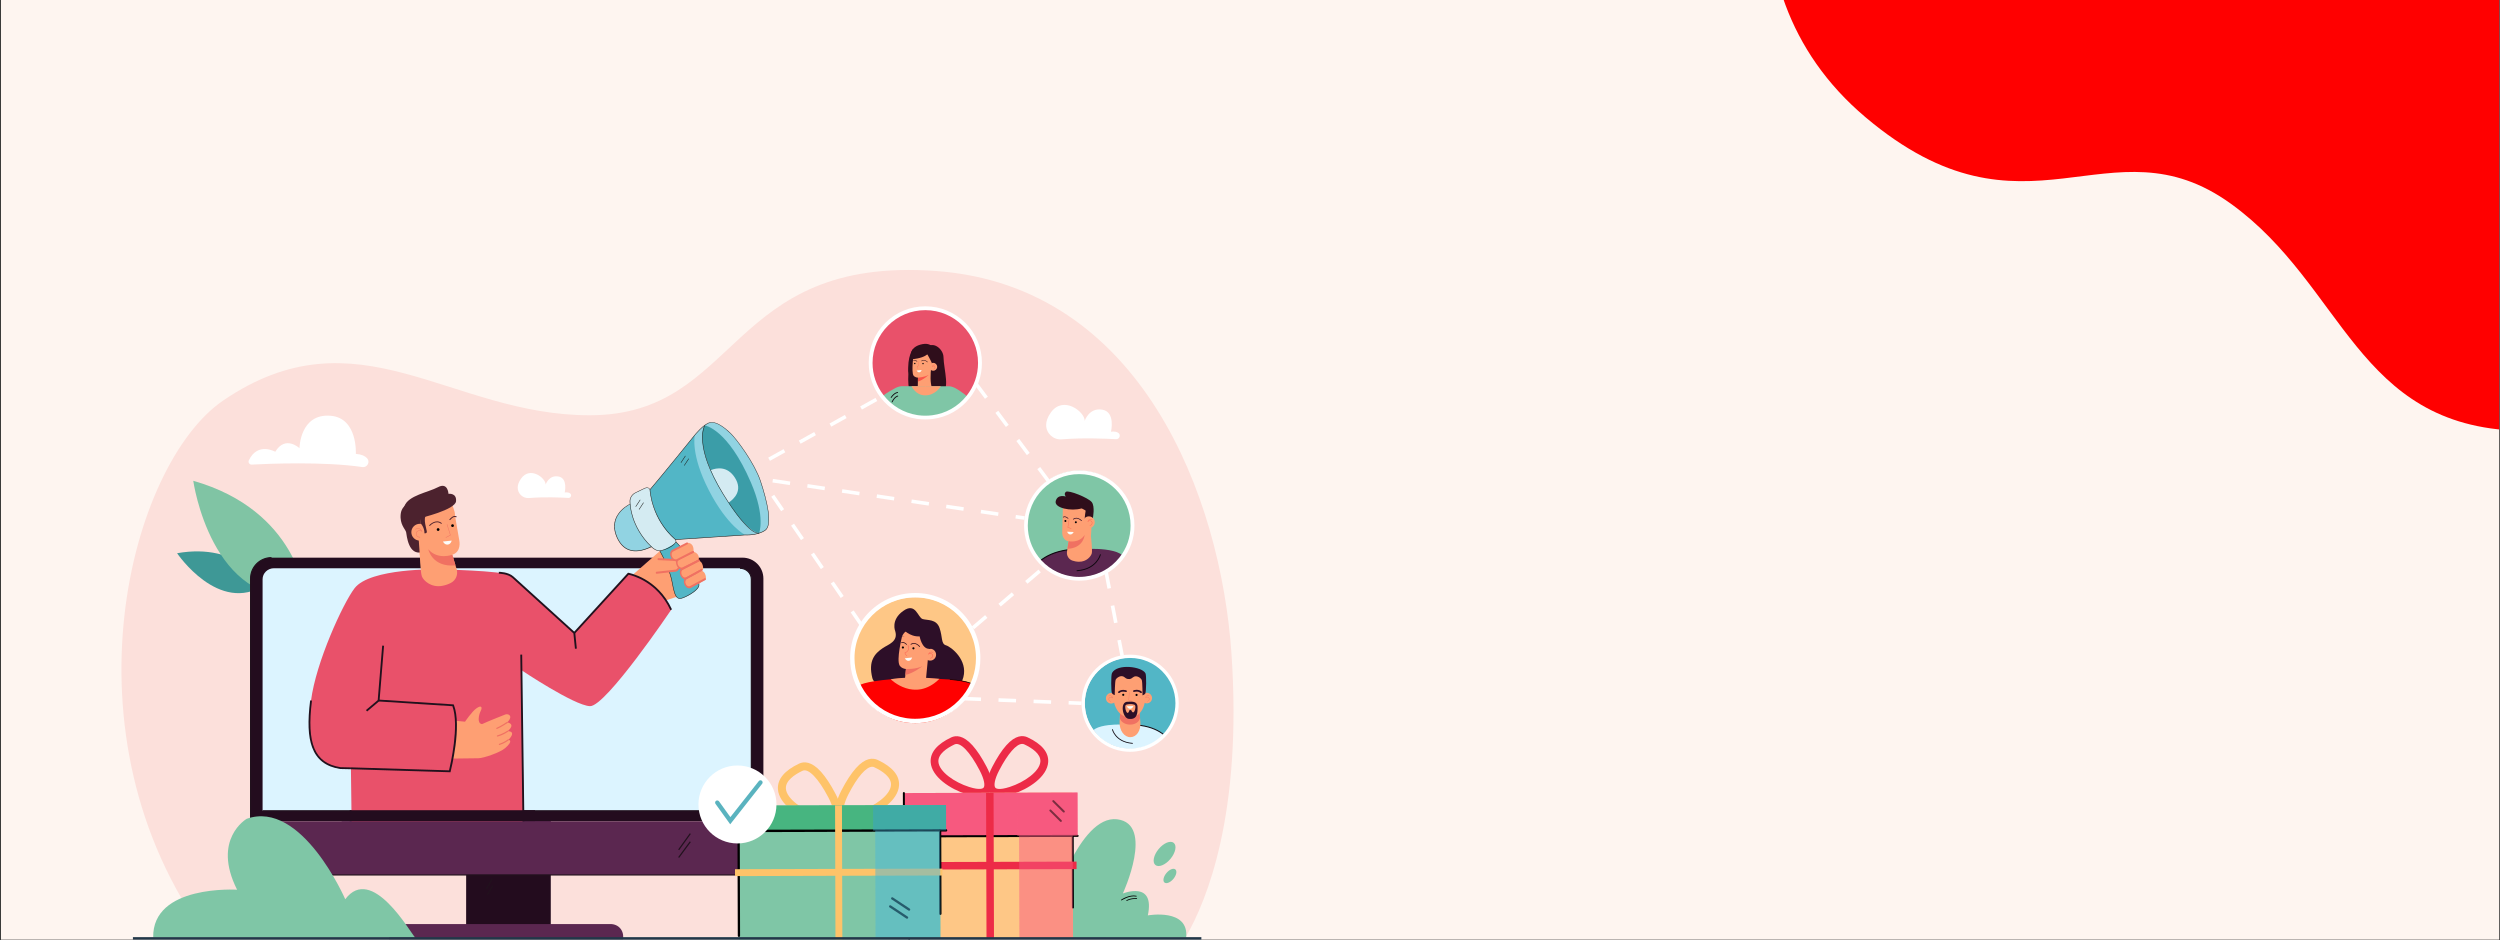 <svg width="1441" height="542" viewBox="0 0 1441 542" fill="none" xmlns="http://www.w3.org/2000/svg">
<rect x="0" y="0" width="1441" height="542" fill="#333333" stroke="none"/>
<g clip-path="url(#clip0_842_2580)">
<rect x="0.554" width="1440" height="541.613" fill="#FEF5F0"/>
<g clip-path="url(#clip1_842_2580)">
<path d="M119.139 540.029C33.535 422.914 75.005 267.449 128.6 230.889C206.397 177.806 259.371 239.45 339.97 239.358C426.631 239.266 418.732 147.213 539.882 156.232C657.887 165.022 703.651 286.406 709.828 376.83C716.12 468.975 695.706 518.961 683.513 540.029H119.139Z" fill="#FCE0DB"/>
<path d="M578.23 540.901C579.218 540.121 595.315 509.115 605.969 523.895C605.969 523.895 621.951 469.664 643.857 472.234C665.764 474.804 647.21 515.013 647.21 515.013C647.21 515.013 665.947 507.325 661.608 527.636C661.608 527.636 685.489 523.298 683.698 540.442L578.23 540.901Z" fill="#7FC6A6"/>
<path d="M676.548 485.834C674.664 484.272 670.767 485.863 667.846 489.385C664.924 492.908 664.083 497.03 665.967 498.591C667.852 500.152 671.748 498.562 674.67 495.039C677.592 491.516 678.433 487.395 676.548 485.834Z" fill="#7FC6A6"/>
<path d="M677.471 501.127C676.358 500.205 674.051 501.151 672.319 503.239C670.587 505.327 670.085 507.768 671.198 508.69C672.312 509.612 674.618 508.667 676.35 506.578C678.082 504.49 678.584 502.05 677.471 501.127Z" fill="#7FC6A6"/>
<path d="M646.338 518.984C646.292 518.961 646.223 518.938 646.2 518.892C646.131 518.777 646.154 518.639 646.269 518.571C646.452 518.433 650.999 515.449 654.995 516.321C655.109 516.344 655.201 516.459 655.178 516.597C655.155 516.712 655.04 516.803 654.903 516.78C651.114 515.954 646.567 518.938 646.544 518.961C646.452 518.984 646.407 518.984 646.338 518.984Z" fill="black"/>
<path d="M649.392 519.328C649.346 519.305 649.277 519.282 649.254 519.236C649.185 519.121 649.208 518.984 649.323 518.915C649.415 518.846 651.504 517.492 655.224 517.721C655.362 517.721 655.454 517.836 655.431 517.974C655.431 518.112 655.316 518.203 655.178 518.18C651.596 517.951 649.576 519.282 649.553 519.282C649.507 519.328 649.438 519.328 649.392 519.328Z" fill="black"/>
<path d="M592.49 528.164C592.444 528.164 592.376 528.141 592.33 528.095C592.238 528.003 592.238 527.865 592.33 527.774C592.49 527.613 596.302 523.711 600.367 523.711C600.504 523.711 600.596 523.803 600.596 523.941C600.596 524.079 600.504 524.17 600.367 524.17C596.486 524.17 592.697 528.049 592.651 528.095C592.628 528.141 592.559 528.164 592.49 528.164Z" fill="black"/>
<path d="M595.544 527.865C595.475 527.865 595.429 527.842 595.383 527.797C595.291 527.705 595.291 527.567 595.383 527.475C595.452 527.406 597.22 525.639 600.917 525.065C601.055 525.043 601.17 525.134 601.17 525.249C601.193 525.364 601.101 525.502 600.986 525.502C597.45 526.029 595.728 527.751 595.728 527.774C595.682 527.842 595.613 527.865 595.544 527.865Z" fill="black"/>
<path d="M496.047 361.338L490.329 353.008L492.029 351.837L497.746 360.168L496.047 361.338ZM484.589 344.677L478.871 336.346L480.57 335.175L486.288 343.506L484.589 344.677ZM473.153 328.015L467.436 319.684L469.135 318.513L474.853 326.844L473.153 328.015ZM461.695 311.33L455.977 302.999L457.677 301.828L463.394 310.159L461.695 311.33ZM450.26 294.668L444.542 286.337L446.241 285.167L451.959 293.498L450.26 294.668Z" fill="white"/>
<path d="M152.711 337.103C152.711 337.103 137.808 312.477 102.079 318.881C102.079 318.881 126.143 354.545 152.711 337.103Z" fill="#3E9896"/>
<path d="M175.972 343.598C175.972 343.598 171.54 294.255 111.401 277.134C111.401 277.157 121.666 350.506 175.972 343.598Z" fill="#80C4A4"/>
<path d="M145.087 267.793C154.502 267.288 186.787 265.934 208.854 269.216C211.725 269.629 213.539 266.21 211.564 264.098C210.416 262.859 208.418 261.849 205.111 261.62C205.111 261.62 206.26 241.033 190.691 239.656C172.849 238.096 172.619 258.338 172.619 258.338C172.619 258.338 164.514 250.65 158.658 260.403C158.658 260.403 148.555 254.551 143.434 265.361C142.883 266.508 143.778 267.862 145.087 267.793Z" fill="white"/>
<path d="M327.64 287.003C323.415 286.75 313.541 286.337 304.953 287.072C301.394 287.37 298.339 284.524 298.408 280.967C298.431 279.498 298.959 277.8 300.314 275.895C305.527 268.482 314.597 275.551 314.505 279.314C314.505 279.314 316.342 273.646 321.899 274.655C327.456 275.642 325.504 283.881 325.504 283.881C325.504 283.881 327.295 283.491 328.535 284.34C329.775 285.167 329.109 287.072 327.64 287.003Z" fill="white"/>
<path d="M643.283 253.151C637.474 252.83 623.857 252.233 612.031 253.243C607.14 253.656 602.915 249.754 603.007 244.843C603.053 242.823 603.765 240.505 605.648 237.843C612.835 227.653 625.326 237.384 625.212 242.571C625.212 242.571 627.738 234.768 635.407 236.145C643.077 237.499 640.367 248.859 640.367 248.859C640.367 248.859 642.847 248.332 644.569 249.502C646.245 250.604 645.327 253.266 643.283 253.151Z" fill="white"/>
<path d="M317.467 538.445H268.672L268.718 436.294H317.49L317.467 538.445Z" fill="#230C1E"/>
<path d="M440.018 473.427V333.477C440.018 326.821 434.622 321.428 427.963 321.428H156.5C149.841 321.428 144.444 326.821 144.444 333.477V473.427H440.018Z" fill="#230C1E"/>
<path d="M144.444 473.427V495.85C144.444 500.509 147.521 504.295 151.333 504.295H433.13C436.941 504.295 440.018 500.509 440.018 495.85V473.427H144.444Z" fill="#5B2750"/>
<path d="M433.107 467.346V333.867C433.107 330.379 430.168 327.533 426.54 327.533H157.924C154.296 327.533 151.356 330.379 151.356 333.867V467.346H433.107Z" fill="#DCF4FF"/>
<path d="M359.075 541.36C359.902 536.541 356.664 532.616 351.819 532.616H234.435C229.613 532.616 225.02 536.541 224.193 541.36H359.075Z" fill="#5B2750"/>
<path d="M433.13 504.64H151.333C147.338 504.64 144.1 500.692 144.1 495.85V333.477C144.1 326.638 149.657 321.084 156.5 321.084V321.795C150.047 321.795 144.812 327.028 144.812 333.477V495.85C144.812 500.302 147.751 503.951 151.356 503.951H433.153V504.64H433.13Z" fill="#21111D"/>
<path d="M398.185 480.695L397.607 480.28L390.887 489.641L391.465 490.055L398.185 480.695Z" fill="#21111D"/>
<path d="M398.181 485.377L397.608 484.954L390.887 494.059L391.46 494.481L398.181 485.377Z" fill="#21111D"/>
<path d="M284.087 506.636L283.469 506.283L280.12 512.141L280.738 512.494L284.087 506.636Z" fill="#21111D"/>
<path d="M284.326 510.71L283.712 510.35L280.691 515.497L281.305 515.857L284.326 510.71Z" fill="#21111D"/>
<path d="M433.452 467.713H151.356V467.001H432.74V333.867C432.74 330.562 429.961 327.877 426.517 327.877V327.166C430.329 327.166 433.429 330.172 433.429 333.844V467.713H433.452Z" fill="#21111D"/>
<path d="M380.27 317.687L389.524 317.825C391.131 317.412 394.3 316.356 398.066 315.323C399.122 318.444 400.018 320.808 400.408 320.739L400.546 321.451C400.592 321.635 400.684 321.772 400.845 321.887C401.533 325.169 402.337 329.346 403.233 332.811C403.876 335.267 404.473 334.854 402.888 336.713C401.97 337.792 396.711 341.991 394.53 342.519L380.293 347.247C379.329 342.909 364.839 331.572 365.39 330.723L380.27 317.687Z" fill="#FE9F73"/>
<path d="M301.807 479.142L302.128 478.729L300.475 386.24C300.475 386.24 330.923 406.642 340.04 407.032C349.156 407.423 386.883 351.47 386.883 351.47C378.938 333.225 362.198 330.7 362.198 330.7L331.061 364.827L294.551 331.756C289.683 328.795 252.277 328.175 252.277 328.175C252.277 328.175 213.378 327.326 204.377 339.054C197.718 347.752 182.08 381.741 179.279 403.796C176.5 425.852 179.279 440.127 196.133 442.743L202.264 442.881L202.746 479.165C202.769 479.142 236.731 486.784 301.807 479.142Z" fill="#E9516A"/>
<path d="M211.633 410.085L210.921 409.282L217.718 403.544L220.29 372.125L221.369 372.217L218.752 404.072L211.633 410.085Z" fill="#21111D"/>
<path d="M202.287 443.386L196.087 443.248C187.821 441.963 182.516 437.878 179.876 430.717C177.58 424.521 177.235 415.937 178.774 403.705L179.83 403.842C176.684 428.766 181.437 439.874 196.202 442.192L202.287 442.33V443.386Z" fill="#21111D"/>
<path d="M331.406 373.961L330.51 365.102L295.194 333.064C292.599 330.723 287.57 330.677 287.524 330.677V329.598C287.754 329.598 293.012 329.621 295.929 332.261L331.544 364.575L332.485 373.846L331.406 373.961Z" fill="#21111D"/>
<path d="M331.429 365.194L330.625 364.46L361.969 330.126L362.267 330.172C362.428 330.195 379.007 333.087 387.343 351.24L386.378 351.699C378.869 335.382 364.564 331.756 362.382 331.297L331.429 365.194Z" fill="#21111D"/>
<path d="M261.117 482.86C260.796 482.86 260.474 482.86 260.176 482.86V481.781C273.586 481.919 297.559 479.096 301.233 478.66L299.901 377.335L300.98 377.312L302.335 479.601L301.853 479.67C301.6 479.716 275.859 482.86 261.117 482.86Z" fill="#21111D"/>
<path d="M238.499 289.481C238.499 289.481 245.847 284.731 253.31 285.947C257.627 286.636 261.003 290.055 261.76 294.37L262.495 298.593L239.165 293.062C239.165 293.062 236.019 295.288 236.203 294.737C236.387 294.209 238.499 289.481 238.499 289.481Z" fill="#FE9F73"/>
<path d="M261.691 293.911L264.768 311.697C264.768 311.697 266.123 318.009 260.704 319.753L263.207 328.061C264.148 331.136 262.77 334.487 259.9 335.979C258.499 336.713 256.8 337.356 254.779 337.7C248.419 338.801 244.148 334.624 243.206 332.329C242.265 330.034 241.897 318.376 241.897 318.376L240.726 312.822L237.695 291.019L261.691 293.911Z" fill="#FE9F73"/>
<path d="M247.661 303.137C247.592 303.137 247.523 303.114 247.477 303.068C247.363 302.976 247.363 302.793 247.454 302.678C247.5 302.632 251.128 298.799 254.55 301.461C254.665 301.553 254.688 301.714 254.596 301.829C254.504 301.943 254.343 301.966 254.228 301.875C251.197 299.511 247.983 302.884 247.868 303.045C247.799 303.091 247.73 303.137 247.661 303.137Z" fill="#4C222E"/>
<path d="M259.326 299.786C259.257 299.809 259.166 299.786 259.12 299.74C259.005 299.648 258.982 299.488 259.074 299.373C259.166 299.258 261.232 296.596 263.092 297.629C263.23 297.698 263.276 297.858 263.207 297.996C263.138 298.134 262.977 298.179 262.84 298.111C261.37 297.307 259.51 299.694 259.51 299.717C259.441 299.74 259.372 299.786 259.326 299.786Z" fill="#4C222E"/>
<path d="M252.529 306.029C252.973 306.029 253.333 305.669 253.333 305.225C253.333 304.782 252.973 304.422 252.529 304.422C252.085 304.422 251.726 304.782 251.726 305.225C251.726 305.669 252.085 306.029 252.529 306.029Z" fill="black"/>
<path d="M260.842 303.779C261.286 303.779 261.645 303.42 261.645 302.976C261.645 302.532 261.286 302.173 260.842 302.173C260.398 302.173 260.038 302.532 260.038 302.976C260.038 303.42 260.398 303.779 260.842 303.779Z" fill="black"/>
<path d="M238.453 289.206C238.453 289.206 231.656 290.055 230.967 296.229C230.278 302.402 233.723 305.019 234.09 306.763C234.458 308.507 235.307 320.533 243.459 318.215L242.334 298.294L238.086 291.019L238.453 289.206Z" fill="#4C222E"/>
<path d="M241.944 311.605C244.62 311.605 246.789 309.437 246.789 306.763C246.789 304.088 244.62 301.92 241.944 301.92C239.268 301.92 237.099 304.088 237.099 306.763C237.099 309.437 239.268 311.605 241.944 311.605Z" fill="#FE9F73"/>
<path d="M242.104 309.746C241.117 309.907 240.313 309.287 239.969 308.576C239.555 307.75 239.716 306.832 240.336 306.258C241.277 305.432 242.311 305.684 242.862 305.914C242.563 305.409 242.173 305.065 241.691 304.904C240.657 304.56 239.555 305.133 239.555 305.133C239.486 305.179 239.417 305.133 239.372 305.088C239.326 305.019 239.372 304.95 239.417 304.904C239.463 304.881 240.635 304.261 241.76 304.651C242.426 304.881 242.931 305.386 243.275 306.189L243.459 306.625L243.069 306.35C243.023 306.304 241.691 305.409 240.497 306.465C239.831 307.061 239.923 307.91 240.175 308.461C240.451 309.035 241.094 309.632 242.012 309.471H242.035C242.104 309.448 242.173 309.517 242.196 309.586C242.219 309.655 242.173 309.723 242.081 309.746C242.104 309.746 242.104 309.746 242.104 309.746Z" fill="#F07162"/>
<path d="M246.857 316.586C246.857 316.586 249.062 327.166 262.541 325.88L260.704 319.753C260.681 319.753 252.368 322.966 246.857 316.586Z" fill="#F07162"/>
<path d="M257.053 309.953C257.007 309.953 256.938 309.93 256.915 309.884C256.869 309.815 256.915 309.746 256.961 309.701L259.464 308.369L257.535 302.265C257.512 302.196 257.558 302.127 257.627 302.104C257.696 302.081 257.765 302.127 257.788 302.196L259.762 308.507L257.053 309.953C257.076 309.953 257.076 309.953 257.053 309.953Z" fill="#F07162"/>
<path d="M241.967 319.867L241.324 310.756L243.597 310.619L245.158 319.592L241.967 319.867Z" fill="#FE9F73"/>
<path d="M242.38 298.57C242.38 298.57 262.426 293.865 262.863 288.908C263.299 283.95 258.5 284.639 258.5 284.639C258.5 284.639 258.224 277.754 252.461 280.806C246.697 283.859 235.308 285.557 233.103 291.776C230.876 297.996 242.38 298.57 242.38 298.57Z" fill="#4C222E"/>
<path d="M241.783 297.376L242.541 301.737C242.541 301.737 244.676 304.009 244.676 307.383C244.676 307.383 245.985 307.635 246.031 306.556C246.077 305.501 243.551 298.616 245.801 296.894C248.052 295.173 240.773 295.035 240.566 295.196C240.359 295.334 236.639 298.134 237.168 297.95C237.696 297.766 241.783 297.376 241.783 297.376Z" fill="#4C222E"/>
<path d="M292.645 421.445C297.559 417.131 292.415 416.396 292.415 416.396C294.804 413.803 294.252 412.586 293.38 412.036C292.737 411.623 291.933 411.577 291.221 411.852C288.971 412.724 282.082 415.432 277.88 417.36C274.895 417.153 275.836 412.104 277.191 409.534C277.88 408.203 277.926 406 274.688 408.226C272.048 410.039 268.052 415.983 268.052 415.983L251.404 414.377L253.884 437.327C253.884 437.327 272.897 437.051 275.768 437.051C278.638 437.028 288.236 433.769 291.13 431.245C296.388 426.678 293.081 426.448 293.081 426.448C298.041 421.193 292.645 421.445 292.645 421.445Z" fill="#FE9F73"/>
<path d="M286.399 420.183C286.261 420.183 286.123 420.114 286.055 419.976C285.986 419.793 286.055 419.609 286.238 419.517C288.695 418.508 292.186 416.121 292.208 416.098C292.369 415.983 292.576 416.029 292.691 416.19C292.806 416.35 292.76 416.557 292.599 416.672C292.461 416.763 289.04 419.104 286.491 420.16C286.468 420.183 286.422 420.183 286.399 420.183Z" fill="#F07162"/>
<path d="M286.744 424.544C286.583 424.566 286.422 424.452 286.376 424.291C286.33 424.107 286.445 423.924 286.629 423.878C289.752 423.029 292.415 421.193 292.461 421.193C292.622 421.078 292.829 421.124 292.944 421.285C293.058 421.445 293.013 421.652 292.852 421.767C292.737 421.835 290.073 423.694 286.813 424.566C286.767 424.544 286.744 424.544 286.744 424.544Z" fill="#F07162"/>
<path d="M287.892 429.432C287.731 429.455 287.593 429.34 287.524 429.179C287.478 428.996 287.57 428.812 287.754 428.743C290.441 427.94 292.783 426.173 292.806 426.15C292.967 426.035 293.173 426.058 293.288 426.219C293.403 426.379 293.38 426.586 293.219 426.701C293.127 426.77 290.739 428.56 287.938 429.409C287.938 429.432 287.915 429.432 287.892 429.432Z" fill="#F07162"/>
<path d="M226.673 404.347L261.14 406.551C261.14 406.551 264.539 417.222 260.451 438.887C260.061 440.999 259.234 444.579 259.234 444.579C259.234 444.579 242.219 445.933 239.555 440.402C237.879 436.937 241.553 421.95 241.553 421.95L226.673 404.347Z" fill="#E9516A"/>
<path d="M259.648 445.13L202.287 443.386L202.31 442.307L258.821 444.028C259.625 440.677 264.791 418.209 260.773 407.055L218.2 404.324L218.269 403.246L261.531 406.023L261.645 406.344C266.353 418.53 260.015 443.638 259.762 444.694L259.648 445.13Z" fill="#21111D"/>
<path d="M255.308 312.133C255.377 312.11 260.359 311.605 260.359 311.605C260.359 311.605 259.9 313.717 258.063 313.9C256.203 314.084 255.308 312.133 255.308 312.133Z" fill="#FBFDFA"/>
<path d="M363.737 290.307C363.737 290.307 349.707 296.32 355.723 309.792C361.326 322.346 373.106 316.333 376.137 314.818C379.168 313.304 363.737 290.307 363.737 290.307Z" fill="#91D3E2"/>
<path d="M379.742 316.471C379.742 316.471 386.011 327.051 387.549 336.162C388.973 344.654 390.535 345.709 393.543 344.631C396.551 343.552 403.531 339.696 402.865 336.713C402.2 333.729 396.757 318.903 389.386 312.133C382.038 305.363 379.742 316.471 379.742 316.471Z" fill="#52B6C6"/>
<path d="M400.478 250.787C400.478 250.787 381.005 274.862 374.622 282.275L371.866 290.308L380.431 309.264L389.272 311.009L429.502 308.323L427.459 304.261L415.38 286.888L405.966 265.934L401.327 252.761L400.478 250.787Z" fill="#52B6C6"/>
<path d="M374.622 282.275C374.622 282.275 375.93 299.947 389.272 311.009C389.272 311.009 390.144 312.133 389.18 313.235L382.452 316.999C382.452 316.999 379.421 319.087 375.31 315.025C371.2 310.986 363.324 301.53 363.094 288.839C363.094 288.839 362.957 285.419 366.722 283.79L371.705 281.403C371.751 281.403 373.979 280.416 374.622 282.275Z" fill="#D4EBF2"/>
<path d="M400.477 250.787C400.477 250.787 405.529 244.476 409.203 243.581C412.877 242.709 417.791 246.564 421.212 249.869C424.634 253.174 434.967 267.013 438.365 277.295C441.764 287.599 445.644 302.494 441.006 305.661C436.368 308.805 429.502 308.323 429.502 308.323C429.502 308.323 419.329 303.435 408.606 282.642C397.882 261.849 400.477 250.787 400.477 250.787Z" fill="#91D3E2"/>
<path d="M437.562 307.222C437.562 307.222 441.396 297.996 432.854 278.167C419.421 246.955 406.218 245.21 406.218 245.21C406.218 245.21 399.214 254.276 416.046 283.422C429.915 307.451 437.562 307.222 437.562 307.222Z" fill="#3B9DA8"/>
<path d="M409.686 270.983C411.293 274.656 413.36 278.787 416.046 283.445C417.401 285.763 418.664 287.875 419.904 289.757C423.21 287.508 428.285 282.734 423.601 275.344C419.238 268.482 413.015 269.652 409.686 270.983Z" fill="#D4EBF2"/>
<path d="M392.969 344.952C392.004 345.204 391.269 345.159 390.649 344.791C389.226 343.965 388.284 341.464 387.389 336.162C386.172 328.956 382.015 320.877 380.247 317.664C378.663 317.618 377.033 316.838 375.425 315.323C370.396 317.756 366.056 318.353 362.543 317.09C359.558 316.012 357.216 313.579 355.54 309.861C353.266 304.766 353.542 300.13 356.389 296.114C358.571 292.993 361.694 291.157 363.025 290.491C362.979 289.94 362.957 289.412 362.957 288.862C362.957 288.839 362.865 285.327 366.676 283.675L371.659 281.288C371.705 281.265 372.876 280.76 373.795 281.173C374.162 281.334 374.461 281.609 374.644 282.022C381.12 274.495 400.156 250.948 400.34 250.718C400.546 250.466 405.46 244.338 409.134 243.466C412.854 242.571 417.791 246.427 421.281 249.8C424.749 253.151 435.059 266.967 438.48 277.295C442.2 288.586 445.668 302.701 441.075 305.822C436.529 308.897 429.801 308.53 429.479 308.507L389.524 311.169C389.662 311.422 389.823 311.835 389.777 312.317C393.657 316.012 396.849 321.772 398.847 325.949C401.143 330.746 402.659 335.106 403.003 336.69C403.394 338.411 401.396 340.27 399.651 341.509C397.607 343.001 395.127 344.218 393.566 344.768C393.382 344.837 393.175 344.906 392.969 344.952ZM375.494 314.979L375.563 315.048C377.17 316.586 378.755 317.366 380.339 317.389H380.431L380.477 317.458C382.245 320.625 386.47 328.818 387.687 336.116C388.56 341.257 389.478 343.782 390.787 344.539C391.453 344.929 392.257 344.906 393.474 344.47C396.367 343.437 403.348 339.582 402.705 336.713C402.36 335.152 400.845 330.792 398.571 326.041C396.574 321.864 393.382 316.104 389.524 312.454L389.478 312.409L389.501 312.34C389.616 311.674 389.18 311.123 389.18 311.123L389.019 310.894L389.295 310.871L429.525 308.186C429.594 308.186 436.414 308.622 440.937 305.546C442.958 304.192 443.486 300.36 442.568 294.186C441.879 289.665 440.432 283.996 438.228 277.341C434.829 267.059 424.565 253.312 421.121 249.961C417.676 246.633 412.831 242.846 409.249 243.696C409.203 243.696 409.18 243.719 409.134 243.719C405.575 244.682 400.661 250.764 400.615 250.833C400.408 251.086 381.074 275 374.759 282.344L374.599 282.527L374.507 282.275C374.346 281.839 374.093 281.541 373.726 281.38C372.899 281.036 371.843 281.495 371.82 281.495L366.837 283.881C363.209 285.465 363.278 288.655 363.278 288.793C363.278 289.344 363.324 289.917 363.347 290.491V290.583L363.255 290.629C361.097 291.73 350.534 297.812 355.815 309.678C357.446 313.327 359.742 315.69 362.635 316.746C366.079 318.008 370.373 317.389 375.379 314.956L375.494 314.979Z" fill="#1D1D1B"/>
<path d="M375.379 315.254C369.225 309.425 366.217 303.022 364.748 298.684C363.186 293.98 363.071 290.583 363.071 290.56H363.37C363.37 290.583 363.485 293.934 365.046 298.615C366.493 302.93 369.478 309.264 375.586 315.048L375.379 315.254Z" fill="#1D1D1B"/>
<path d="M389.203 311.123C385.988 308.323 383.21 305.087 380.959 301.461C379.145 298.57 377.676 295.425 376.573 292.121C374.668 286.498 374.507 282.321 374.507 282.275H374.805C374.805 282.321 374.989 286.452 376.872 292.029C378.617 297.17 382.199 304.628 389.41 310.894L389.203 311.123Z" fill="#1D1D1B"/>
<path d="M381.487 317.412C380.845 317.572 380.431 317.664 380.362 317.687L380.316 317.389C380.385 317.366 387.113 316.035 389.501 312.271L389.754 312.432C387.871 315.392 383.554 316.861 381.487 317.412Z" fill="#1D1D1B"/>
<path d="M437.493 307.405C437.057 307.52 435.656 307.635 432.947 305.569C429.984 303.32 424.749 297.881 416.712 284.845C412.74 278.396 409.709 272.292 407.688 266.738C406.08 262.285 405.116 258.131 404.84 254.436C404.358 248.102 406.012 245.279 406.08 245.164L406.333 245.325C406.31 245.348 404.657 248.217 405.139 254.459C405.575 260.243 407.986 270.18 416.942 284.708C424.887 297.606 430.053 302.999 432.993 305.271C436.161 307.727 437.47 307.13 437.493 307.107L437.631 307.36C437.631 307.36 437.585 307.383 437.493 307.405Z" fill="#1D1D1B"/>
<path d="M371.069 289.784L370.819 289.62L368.214 293.593L368.463 293.757L371.069 289.784Z" fill="#1D1D1B"/>
<path d="M369.152 288.171L368.902 288.008L366.296 291.981L366.546 292.145L369.152 288.171Z" fill="#1D1D1B"/>
<path d="M397.126 264.45L396.876 264.286L394.27 268.259L394.52 268.423L397.126 264.45Z" fill="#1D1D1B"/>
<path d="M395.211 262.837L394.961 262.674L392.356 266.647L392.605 266.811L395.211 262.837Z" fill="#1D1D1B"/>
<path d="M379.926 322.369L389.868 322.851L390.351 325.238L390.971 327.303L390.075 328.841L383.485 329.484L379.512 327.12L379.926 322.369Z" fill="#FE9F73"/>
<path d="M378.295 330.7C378.111 330.631 377.974 330.402 377.974 330.103C377.974 329.782 378.18 329.53 378.41 329.552L389.065 328.359C390.075 328.405 390.925 327.418 390.993 326.11C391.039 325.398 390.879 324.733 390.534 324.205C390.19 323.677 389.708 323.379 389.202 323.333L379.397 322.851C379.168 322.828 378.984 322.576 378.984 322.254C378.984 321.933 379.191 321.681 379.42 321.703L389.225 322.185C389.96 322.231 390.672 322.69 391.177 323.448C391.682 324.228 391.935 325.215 391.866 326.248C391.751 328.175 390.511 329.621 389.065 329.552L378.387 330.723C378.364 330.723 378.341 330.7 378.295 330.7Z" fill="#F07162"/>
<path d="M402.498 320.166C403.256 321.864 402.544 323.218 402.268 323.356L393.68 327.556C392.647 328.061 391.246 327.418 390.512 326.018C389.731 324.48 390.029 322.713 391.155 322.185L399.697 318.008C399.697 317.963 401.74 318.467 402.498 320.166Z" fill="#FE9F73"/>
<path d="M404.748 324.985C405.529 326.661 405.322 328.382 405.047 328.52L395.908 333.293C394.874 333.821 393.474 333.224 392.739 331.824C391.935 330.287 392.211 328.52 393.313 327.946L402.682 323.057C402.704 323.057 403.967 323.31 404.748 324.985Z" fill="#FE9F73"/>
<path d="M403.21 323.425C403.348 323.287 403.394 323.035 403.279 322.782C403.141 322.507 402.888 322.346 402.682 322.461L393.451 327.028C392.578 327.464 391.453 326.913 390.879 325.789C390.58 325.192 390.466 324.526 390.557 323.93C390.649 323.333 390.948 322.874 391.407 322.667L399.857 318.536C400.064 318.444 400.11 318.123 399.995 317.848C399.857 317.572 399.605 317.412 399.398 317.526L390.948 321.658C390.305 321.979 389.869 322.644 389.708 323.494C389.57 324.366 389.731 325.33 390.19 326.225C391.04 327.877 392.67 328.68 393.933 328.061L403.164 323.494C403.164 323.471 403.187 323.448 403.21 323.425Z" fill="#F07162"/>
<path d="M399.237 314.566C400.041 316.241 399.788 317.963 399.536 318.1L390.373 322.782C389.363 323.287 387.985 322.736 387.228 321.359C386.378 319.799 386.654 317.985 387.779 317.412L396.344 313.051C397.285 312.569 398.755 313.602 399.237 314.566Z" fill="#FE9F73"/>
<path d="M399.811 318.513C399.949 318.376 399.972 318.123 399.857 317.871C399.72 317.595 399.467 317.458 399.26 317.549L390.098 322.277C389.226 322.713 388.1 322.185 387.503 321.061C387.182 320.464 387.067 319.799 387.159 319.202C387.251 318.605 387.549 318.146 387.986 317.917L396.39 313.648C396.597 313.533 396.643 313.235 396.528 312.959C396.39 312.684 396.137 312.546 395.931 312.638L387.526 316.907C386.883 317.228 386.447 317.917 386.309 318.766C386.172 319.638 386.355 320.602 386.815 321.497C387.664 323.126 389.317 323.93 390.557 323.287L399.72 318.559C399.765 318.559 399.788 318.536 399.811 318.513Z" fill="#F07162"/>
<path d="M404.932 328.864C405.069 328.726 405.115 328.451 404.978 328.198C404.84 327.923 404.564 327.785 404.381 327.9L395.563 332.72C394.69 333.179 393.68 332.72 393.083 331.595C392.762 330.998 392.647 330.333 392.739 329.736C392.83 329.139 393.106 328.68 393.565 328.451L402.934 323.562C403.141 323.471 403.187 323.149 403.049 322.874C402.911 322.599 402.658 322.461 402.452 322.553L393.083 327.441C392.463 327.762 392.027 328.451 391.889 329.323C391.751 330.195 391.935 331.159 392.394 332.031C393.267 333.661 394.782 334.372 396.045 333.706L404.886 328.887C404.909 328.887 404.932 328.864 404.932 328.864Z" fill="#F07162"/>
<path d="M406.378 330.746C407.113 332.306 406.952 333.913 406.7 334.051L398.25 338.641C397.308 339.146 395.999 338.595 395.287 337.31C394.53 335.887 394.759 334.234 395.793 333.683L404.45 328.979C404.45 328.979 405.621 329.185 406.378 330.746Z" fill="#FE9F73"/>
<path d="M406.746 334.211C406.884 334.074 406.93 333.798 406.792 333.546C406.654 333.27 406.378 333.133 406.195 333.247L397.745 337.837C396.964 338.251 395.93 337.792 395.379 336.782C395.081 336.231 394.966 335.634 395.035 335.083C395.104 334.533 395.379 334.097 395.77 333.89L404.427 329.185C404.633 329.07 404.679 328.772 404.541 328.497C404.404 328.221 404.128 328.084 403.944 328.198L395.287 332.903C394.69 333.224 394.3 333.867 394.185 334.693C394.07 335.519 394.254 336.437 394.69 337.264C395.517 338.801 397.079 339.513 398.227 338.87L406.677 334.28C406.723 334.234 406.723 334.211 406.746 334.211Z" fill="#F07162"/>
<path d="M308.397 467.001H201.529V473.427H308.397V467.001Z" fill="#230C1E"/>
<path d="M317.513 473.427H196.937V494.45H317.513V473.427Z" fill="#5B2750"/>
<path d="M576.164 459.221C573.546 459.221 571.617 458.464 570.308 456.926C567.185 453.254 569.481 446.782 571.961 441.986C574.671 436.73 577.381 432.576 579.998 429.638C585.394 423.557 589.643 423.763 592.26 424.979C600.527 428.858 604.522 433.655 604.178 439.255C603.65 447.608 593.064 454.746 583.466 457.844C580.572 458.762 578.161 459.221 576.164 459.221ZM589.183 428.789C585.831 428.789 580.917 434.412 575.911 444.051C573.109 449.444 572.788 452.956 573.707 454.034C574.051 454.448 575.681 455.641 582.042 453.575C590.423 450.867 599.31 444.671 599.677 438.956C599.953 434.504 594.74 431.084 590.331 429.019C589.964 428.858 589.597 428.789 589.183 428.789Z" fill="#ED2B47"/>
<path d="M564.544 459.198C562.524 459.198 560.113 458.762 557.265 457.867C547.644 454.815 537.012 447.746 536.438 439.392C536.048 433.792 540.02 428.973 548.264 425.048C550.882 423.809 555.107 423.602 560.549 429.638C563.19 432.576 565.922 436.707 568.655 441.94C571.158 446.713 573.477 453.162 570.377 456.857C569.091 458.418 567.162 459.175 564.544 459.198ZM550.193 429.088C545.784 431.199 540.595 434.619 540.893 439.094C541.283 444.786 550.216 450.959 558.597 453.598C564.958 455.618 566.588 454.425 566.933 454.012C567.851 452.933 567.484 449.421 564.659 444.028C559.033 433.242 553.477 427.504 550.193 429.088Z" fill="#ED2B47"/>
<path d="M618.272 456.837L523.804 457.11L524.047 541.039L618.515 540.766L618.272 456.837Z" fill="#FEC786"/>
<path d="M621.067 456.829L520.974 457.118L521.046 482.134L621.14 481.844L621.067 456.829Z" fill="#F7597F"/>
<path d="M520.48 482.699L520.411 457.11C520.411 456.788 520.663 456.536 520.985 456.536C521.306 456.536 521.559 456.788 521.559 457.11L521.628 481.529L621.147 481.23C621.469 481.23 621.721 481.483 621.721 481.804C621.721 482.126 621.469 482.378 621.147 482.378L520.48 482.699Z" fill="black"/>
<path d="M524.039 541.613C523.717 541.613 523.464 541.36 523.464 541.039L523.304 482.126C523.304 481.804 523.556 481.552 523.878 481.552C524.199 481.552 524.452 481.804 524.452 482.126L524.613 541.039C524.613 541.337 524.36 541.613 524.039 541.613Z" fill="black"/>
<path d="M618.438 523.665C618.116 523.665 617.864 523.413 617.864 523.092L617.749 481.85C617.749 481.529 618.002 481.276 618.323 481.276C618.645 481.276 618.897 481.529 618.897 481.85L619.012 523.092C619.035 523.39 618.782 523.665 618.438 523.665C618.461 523.665 618.461 523.665 618.438 523.665Z" fill="black"/>
<path d="M613.179 468.355C613.042 468.355 612.881 468.309 612.766 468.195L606.727 462.182C606.497 461.952 606.497 461.585 606.727 461.356C606.957 461.126 607.324 461.126 607.554 461.356L613.593 467.369C613.822 467.598 613.822 467.965 613.593 468.195C613.478 468.309 613.34 468.355 613.179 468.355Z" fill="black"/>
<path d="M611.48 473.749C611.342 473.749 611.182 473.703 611.067 473.588L605.028 467.575C604.798 467.346 604.798 466.978 605.028 466.749C605.257 466.519 605.625 466.519 605.854 466.749L611.893 472.762C612.123 472.991 612.123 473.359 611.893 473.588C611.779 473.703 611.641 473.749 611.48 473.749Z" fill="black"/>
<path d="M620.536 500.949L620.524 496.634L520.752 496.923L520.764 501.238L620.536 500.949Z" fill="#ED2B47"/>
<path d="M572.691 456.967L568.375 456.98L568.618 540.909L572.935 540.896L572.691 456.967Z" fill="#ED2B47"/>
<g opacity="0.5">
<path d="M618.308 481.508L587.401 481.598L587.573 540.855L618.48 540.766L618.308 481.508Z" fill="#F7597F"/>
</g>
<g opacity="0.5">
<path d="M621.091 456.831L586.348 456.932L586.421 481.948L621.163 481.847L621.091 456.831Z" fill="#F7597F"/>
</g>
<path d="M489.342 473.336C486.633 473.336 484.635 472.555 483.303 470.972C480.088 467.185 482.453 460.506 485.002 455.572C487.804 450.156 490.582 445.887 493.292 442.835C498.849 436.569 503.235 436.776 505.921 438.038C514.44 442.031 518.574 446.989 518.206 452.749C517.655 461.356 506.748 468.723 496.851 471.913C493.889 472.854 491.409 473.336 489.342 473.336ZM502.752 441.963C499.308 441.963 494.21 447.769 489.09 457.706C486.219 463.283 485.875 466.887 486.816 468.011C487.184 468.424 488.86 469.664 495.404 467.552C504.038 464.775 513.2 458.372 513.568 452.497C513.866 447.907 508.493 444.372 503.923 442.238C503.579 442.031 503.189 441.963 502.752 441.963Z" fill="#FEC369"/>
<path d="M477.356 475.332C475.289 475.332 472.786 474.873 469.87 473.955C459.95 470.811 448.997 463.513 448.4 454.929C448.01 449.169 452.097 444.189 460.593 440.15C463.28 438.864 467.666 438.658 473.246 444.877C475.955 447.907 478.78 452.175 481.604 457.569C484.176 462.48 486.587 469.136 483.395 472.945C482.063 474.506 480.065 475.309 477.356 475.332ZM462.568 444.281C458.021 446.438 452.671 449.995 452.993 454.585C453.406 460.461 462.591 466.795 471.248 469.549C477.815 471.614 479.491 470.398 479.836 469.962C480.777 468.837 480.41 465.234 477.494 459.68C471.684 448.572 465.966 442.674 462.568 444.281Z" fill="#FEC369"/>
<path d="M541.839 464.012L425.694 464.348L425.918 541.599L542.063 541.262L541.839 464.012Z" fill="#7FC6A6"/>
<path d="M545.282 464.002L422.226 464.358L422.268 478.977L545.325 478.621L545.282 464.002Z" fill="#47B580"/>
<path d="M425.919 540.075C425.552 540.075 425.254 539.777 425.254 539.409L425.07 479.004C425.07 478.637 425.368 478.316 425.736 478.316C426.103 478.316 426.402 478.614 426.402 478.981L426.585 539.386C426.585 539.754 426.287 540.075 425.919 540.075Z" fill="black"/>
<path d="M421.603 479.67L421.557 464.362C421.557 463.995 421.855 463.674 422.223 463.674C422.59 463.674 422.888 463.972 422.888 464.339L422.934 478.293L545.325 477.949C545.692 477.949 545.991 478.247 545.991 478.614C545.991 478.981 545.692 479.303 545.325 479.303L421.603 479.67Z" fill="black"/>
<path d="M542.018 527.36C541.651 527.36 541.352 527.062 541.352 526.695L541.214 478.66C541.214 478.293 541.513 477.972 541.88 477.972C542.248 477.972 542.546 478.27 542.546 478.637L542.684 526.672C542.707 527.062 542.385 527.36 542.018 527.36Z" fill="black"/>
<path d="M523.97 524.951C523.832 524.951 523.717 524.905 523.602 524.836L513.912 518.41C513.591 518.203 513.522 517.79 513.728 517.469C513.935 517.148 514.348 517.079 514.67 517.285L524.36 523.711C524.681 523.918 524.75 524.331 524.544 524.652C524.406 524.859 524.176 524.951 523.97 524.951Z" fill="black"/>
<path d="M522.799 529.564C522.661 529.564 522.546 529.518 522.431 529.449L512.741 523.023C512.42 522.816 512.351 522.403 512.557 522.082C512.764 521.761 513.177 521.692 513.499 521.898L523.189 528.324C523.511 528.531 523.579 528.944 523.373 529.265C523.235 529.449 523.028 529.564 522.799 529.564Z" fill="black"/>
<path d="M543.209 504.635L543.197 500.665L423.654 501.012L423.666 504.982L543.209 504.635Z" fill="#FEC369"/>
<path d="M485.305 464.174L481.333 464.186L481.557 541.436L485.529 541.425L485.305 464.174Z" fill="#FEC369"/>
<g opacity="0.5">
<path d="M541.884 478.653L504.478 478.762L504.659 541.393L542.065 541.284L541.884 478.653Z" fill="#4CB7D8"/>
</g>
<g opacity="0.5">
<path d="M545.306 464.004L503.238 464.126L503.281 478.745L545.348 478.623L545.306 464.004Z" fill="#3AA1C9"/>
</g>
<path d="M564.889 209.178C564.889 216.614 562.317 223.453 558 228.824C553.04 235.02 545.784 239.312 537.494 240.391C536.14 240.574 534.762 240.666 533.361 240.666C533.269 240.666 533.2 240.666 533.109 240.666C531.846 240.666 530.583 240.574 529.343 240.414C529.021 240.368 528.677 240.322 528.355 240.276C520.272 238.991 513.2 234.63 508.401 228.411C504.29 223.086 501.833 216.408 501.833 209.155C501.833 191.759 515.955 177.645 533.361 177.645C550.767 177.668 564.889 191.782 564.889 209.178Z" fill="#E9516A"/>
<path d="M527.414 206.08C527.414 206.08 528.769 218.198 530.56 218.313C532.374 218.427 529.32 232.611 524.521 225.657C522.844 223.224 522.913 207.296 526.932 203.9C530.95 200.503 527.414 206.08 527.414 206.08Z" fill="#2F0E1B"/>
<path d="M526.748 203.051C526.748 203.051 525.072 214.48 526.587 216.522C526.587 216.522 527.322 217.601 529.113 217.67L528.976 224.394L537.058 223.476L537.334 204.359C537.334 204.359 535.038 199.631 535.038 199.838C535.015 199.998 526.748 203.051 526.748 203.051Z" fill="#FE9F73"/>
<path d="M529.228 212.598C529.251 212.598 529.274 212.575 529.274 212.552C529.274 212.506 529.274 212.483 529.228 212.46C528.907 212.345 528.7 211.772 528.631 211.588C529.113 211.244 529.412 210.785 529.504 210.211C529.664 209.293 529.274 208.467 529.251 208.444C529.228 208.421 529.205 208.398 529.182 208.421C529.159 208.444 529.159 208.49 529.159 208.513C529.159 208.513 529.549 209.316 529.389 210.165C529.297 210.693 528.998 211.129 528.516 211.473L528.47 211.496L528.493 211.565C528.539 211.588 528.769 212.437 529.228 212.598Z" fill="#FB554B"/>
<path d="M529.09 219.942L529.113 217.647C529.113 217.647 532.994 217.463 535.382 216.017C535.382 216.017 532.121 219.07 529.09 219.942Z" fill="#FB554B"/>
<path d="M534.578 208.811C534.624 208.811 534.647 208.788 534.67 208.765C534.739 208.719 534.739 208.628 534.67 208.559C534.647 208.536 532.81 206.608 531.065 207.962C530.996 208.008 530.996 208.1 531.042 208.169C531.088 208.237 531.18 208.237 531.249 208.191C532.764 206.998 534.395 208.696 534.464 208.765C534.487 208.788 534.533 208.811 534.578 208.811Z" fill="#2F0E1B"/>
<path d="M528.562 208.421C528.608 208.421 528.654 208.398 528.677 208.375C528.723 208.306 528.723 208.214 528.654 208.169C528.608 208.123 527.322 206.998 526.472 207.687C526.404 207.732 526.404 207.824 526.449 207.893C526.495 207.962 526.587 207.962 526.656 207.916C527.299 207.388 528.447 208.375 528.447 208.398C528.493 208.398 528.516 208.398 528.562 208.421Z" fill="#2F0E1B"/>
<path d="M532.03 209.982C532.258 209.982 532.443 209.797 532.443 209.569C532.443 209.34 532.258 209.155 532.03 209.155C531.801 209.155 531.616 209.34 531.616 209.569C531.616 209.797 531.801 209.982 532.03 209.982Z" fill="#010103"/>
<path d="M527.276 209.936C527.504 209.936 527.689 209.751 527.689 209.523C527.689 209.294 527.504 209.109 527.276 209.109C527.048 209.109 526.863 209.294 526.863 209.523C526.863 209.751 527.048 209.936 527.276 209.936Z" fill="#010103"/>
<path d="M531.226 213.263C531.18 213.263 528.355 213.585 528.355 213.585C528.355 213.585 528.861 214.709 529.917 214.595C530.973 214.48 531.226 213.263 531.226 213.263Z" fill="#FBFDFA"/>
<path d="M530.262 203.28L532.236 200.549C532.236 200.549 529.09 202.523 529.343 202.592C529.596 202.683 530.262 203.28 530.262 203.28Z" fill="#FC8759"/>
<path d="M536.163 201.972C536.163 201.972 535.589 206.241 525.37 207.09C525.37 207.09 523.005 200.779 530.422 198.667C537.839 196.556 538.528 202.247 538.367 202.201C538.206 202.156 536.163 201.972 536.163 201.972Z" fill="#2F0E1B"/>
<path d="M534.601 204.382C534.601 204.382 536.232 207.182 537.104 209.224C537.104 209.224 533.935 227.079 540.824 226.093L542.064 226.07C548.149 225.978 543.947 212.827 543.832 205.828C543.763 201.444 538.459 197.015 534.992 199.677C531.547 202.316 534.601 204.382 534.601 204.382Z" fill="#2F0E1B"/>
<path d="M537.908 213.7C539.164 213.7 540.181 212.682 540.181 211.427C540.181 210.173 539.164 209.155 537.908 209.155C536.653 209.155 535.635 210.173 535.635 211.427C535.635 212.682 536.653 213.7 537.908 213.7Z" fill="#FE9F73"/>
<path d="M538.069 212.827C538.551 212.827 538.873 212.483 538.987 212.116C539.125 211.703 538.987 211.267 538.643 211.06C538.161 210.739 537.701 210.923 537.449 211.06C537.541 210.808 537.701 210.647 537.908 210.532C538.367 210.303 538.918 210.486 538.918 210.486C538.964 210.509 538.987 210.486 539.01 210.441C539.033 210.395 539.01 210.372 538.964 210.349C538.941 210.349 538.344 210.142 537.839 210.418C537.541 210.578 537.334 210.854 537.242 211.244L537.173 211.496L537.357 211.313C537.38 211.29 537.931 210.785 538.551 211.175C538.896 211.404 538.919 211.795 538.85 212.07C538.758 212.345 538.505 212.69 538.069 212.667C538.023 212.667 538 212.69 538 212.736C537.977 212.804 538 212.827 538.069 212.827C538.046 212.827 538.046 212.827 538.069 212.827Z" fill="#FB554B"/>
<path d="M526.312 201.123C526.312 201.123 522.776 204.864 523.579 215.604L526.013 205.001L526.312 201.123Z" fill="#2F0E1B"/>
<path d="M537.494 240.414C536.14 240.597 534.762 240.689 533.361 240.689C533.269 240.689 533.2 240.689 533.109 240.689C531.846 240.689 530.583 240.597 529.343 240.437L529.526 239.679L532.351 227.86L533.109 224.647L533.292 223.912L533.591 222.627H547.001C548.425 222.627 550.399 223.568 550.468 223.614C552.282 224.578 555.084 226.437 557.977 228.87C553.04 235.043 545.761 239.335 537.494 240.414Z" fill="#7FC6A6"/>
<path d="M533.109 222.604V240.689C531.846 240.689 530.583 240.597 529.343 240.437C529.021 240.391 528.677 240.345 528.355 240.299C520.273 239.014 513.2 234.653 508.401 228.434C511.432 226.23 514.371 224.555 516.208 223.591C516.3 223.545 518.252 222.604 519.676 222.604H533.109Z" fill="#7FC6A6"/>
<path d="M525.347 222.604H542.316C542.316 222.604 539.24 227.906 533.384 227.883C530.697 227.883 527.827 226.896 525.347 222.604Z" fill="#FE9F73"/>
<path d="M513.659 229.352C513.728 229.352 513.82 229.306 513.866 229.237C515.772 226.506 517.402 226.483 517.402 226.483C517.54 226.483 517.655 226.368 517.655 226.23C517.655 226.093 517.54 225.978 517.402 225.978C517.311 225.978 515.496 226.024 513.453 228.938C513.384 229.053 513.407 229.214 513.522 229.283C513.545 229.329 513.614 229.352 513.659 229.352Z" fill="#0D060E"/>
<path d="M514.188 231.922C514.28 231.922 514.371 231.876 514.417 231.784C515.887 228.847 517.494 228.548 517.517 228.548C517.655 228.525 517.747 228.388 517.724 228.25C517.701 228.112 517.586 228.02 517.448 228.043C517.38 228.043 515.566 228.342 513.981 231.555C513.912 231.67 513.981 231.83 514.096 231.899C514.119 231.899 514.165 231.922 514.188 231.922Z" fill="#0D060E"/>
<path d="M533.361 241.768C533.269 241.768 533.178 241.768 533.086 241.768C531.8 241.768 530.468 241.676 529.205 241.515C528.884 241.469 528.539 241.424 528.172 241.378C519.974 240.069 512.626 235.709 507.528 229.099C503.074 223.339 500.731 216.454 500.731 209.178C500.731 200.457 504.13 192.287 510.284 186.113C516.438 179.963 524.635 176.566 533.361 176.566C542.064 176.566 550.262 179.963 556.439 186.113C562.593 192.264 565.991 200.457 565.991 209.178C565.991 216.66 563.534 223.683 558.873 229.512C553.568 236.145 546.037 240.391 537.655 241.492C536.255 241.676 534.808 241.768 533.361 241.768ZM533.361 178.769C516.599 178.769 502.936 192.402 502.936 209.178C502.936 215.972 505.117 222.398 509.274 227.768C514.05 233.919 520.87 237.981 528.539 239.22C528.884 239.266 529.182 239.312 529.481 239.358C530.675 239.519 531.892 239.588 533.109 239.61C533.201 239.61 533.269 239.61 533.338 239.61C534.693 239.61 536.025 239.519 537.334 239.358C545.141 238.348 552.168 234.378 557.105 228.181C561.444 222.742 563.741 216.178 563.741 209.224C563.787 192.402 550.124 178.769 533.361 178.769Z" fill="white"/>
<path d="M563.786 380.548C563.786 385.413 562.822 390.049 561.077 394.295C561.031 394.387 560.985 394.502 560.962 394.593C560.962 394.616 560.939 394.639 560.939 394.662C559.286 398.564 556.966 402.121 554.119 405.196C554.027 405.288 553.958 405.38 553.866 405.472C553.775 405.564 553.683 405.655 553.591 405.747C547.001 412.563 537.747 416.786 527.528 416.786C521.926 416.786 516.644 415.524 511.914 413.252C511.018 412.839 510.169 412.38 509.319 411.875C509.181 411.783 509.044 411.714 508.883 411.622C508.492 411.393 508.125 411.163 507.735 410.911C507.597 410.819 507.482 410.75 507.344 410.659C504.727 408.914 502.361 406.826 500.295 404.485C499.537 403.636 498.825 402.741 498.159 401.823C496.713 399.826 495.45 397.669 494.439 395.397C492.396 390.875 491.271 385.849 491.271 380.548C491.271 360.535 507.505 344.309 527.528 344.309C547.552 344.309 563.786 360.535 563.786 380.548Z" fill="#FEC786"/>
<path d="M516.024 363.84C516.024 363.84 513.246 357.46 520.548 352.181C527.85 346.903 528.975 355.945 531.8 356.817C534.624 357.666 539.722 356.703 541.559 361.981C543.396 367.26 542.316 371.115 545.279 371.964C548.241 372.814 557.908 380.433 555.29 390.302C552.673 400.147 543.051 399.505 543.051 399.505C543.051 399.505 505.255 400.675 502.821 390.83C500.387 380.984 504.084 376.784 508.906 373.525C511.868 371.505 517.815 369.876 516.024 363.84Z" fill="#2D0F28"/>
<path d="M519.905 366.961C519.905 366.961 516.575 380.364 518.55 383.6C518.55 383.6 519.515 385.321 522.178 385.62L521.352 394.134L533.361 395.282L536.048 367.374L519.905 366.961Z" fill="#FE9F73"/>
<path d="M522.798 378.023C522.844 378.023 522.89 378 522.913 377.954C522.936 377.886 522.89 377.84 522.844 377.817C522.155 377.587 521.788 376.692 521.696 376.394C522.752 375.958 523.418 375.315 523.717 374.512C524.176 373.181 523.441 371.873 523.395 371.804C523.372 371.758 523.303 371.735 523.234 371.758C523.189 371.781 523.166 371.85 523.189 371.919C523.189 371.942 523.923 373.204 523.487 374.443C523.211 375.223 522.546 375.82 521.512 376.233L521.42 376.279L521.443 376.371C521.466 376.394 521.834 377.725 522.798 378.023C522.775 378.023 522.775 378.023 522.798 378.023Z" fill="#FB554B"/>
<path d="M521.857 389.039L522.178 385.62C522.178 385.62 527.988 385.849 531.754 383.944C531.777 383.944 526.518 388.098 521.857 389.039Z" fill="#F07162"/>
<path d="M530.054 372.905C530.1 372.905 530.169 372.905 530.215 372.86C530.307 372.791 530.33 372.653 530.261 372.561C530.238 372.538 527.712 369.394 524.957 371.207C524.865 371.276 524.819 371.414 524.888 371.505C524.957 371.597 525.094 371.643 525.186 371.574C527.62 369.991 529.825 372.722 529.916 372.837C529.939 372.86 529.985 372.883 530.054 372.905Z" fill="#2F0E1B"/>
<path d="M522.5 371.689C522.569 371.689 522.615 371.666 522.684 371.62C522.775 371.528 522.775 371.391 522.684 371.299C522.615 371.23 520.824 369.371 519.492 370.312C519.4 370.381 519.377 370.519 519.446 370.61C519.515 370.702 519.652 370.725 519.744 370.656C520.778 369.945 522.362 371.574 522.362 371.597C522.385 371.666 522.454 371.689 522.5 371.689Z" fill="#2F0E1B"/>
<path d="M520.433 373.823C520.775 373.823 521.053 373.546 521.053 373.204C521.053 372.862 520.775 372.584 520.433 372.584C520.091 372.584 519.813 372.862 519.813 373.204C519.813 373.546 520.091 373.823 520.433 373.823Z" fill="#010103"/>
<path d="M526.495 374.305C526.838 374.305 527.115 374.028 527.115 373.686C527.115 373.343 526.838 373.066 526.495 373.066C526.153 373.066 525.875 373.343 525.875 373.686C525.875 374.028 526.153 374.305 526.495 374.305Z" fill="#010103"/>
<path d="M536.14 380.777C538.029 380.777 539.561 379.246 539.561 377.358C539.561 375.469 538.029 373.938 536.14 373.938C534.25 373.938 532.718 375.469 532.718 377.358C532.718 379.246 534.25 380.777 536.14 380.777Z" fill="#FE9F73"/>
<path d="M536.185 379.469C536.897 379.538 537.425 379.056 537.632 378.528C537.885 377.909 537.724 377.266 537.242 376.899C536.553 376.371 535.864 376.577 535.473 376.761C535.657 376.417 535.91 376.164 536.208 376.027C536.92 375.728 537.724 376.073 537.724 376.073C537.77 376.096 537.839 376.073 537.862 376.027C537.885 375.981 537.862 375.912 537.816 375.889C537.77 375.866 536.92 375.499 536.116 375.843C535.657 376.05 535.313 376.44 535.106 377.014L534.968 377.381L535.267 377.128C535.313 377.105 536.185 376.394 537.081 377.082C537.563 377.45 537.563 378.046 537.402 378.459C537.242 378.873 536.805 379.332 536.162 379.263C536.093 379.263 536.047 379.309 536.047 379.354C536.07 379.423 536.116 379.469 536.185 379.469Z" fill="#FB554B"/>
<path d="M519.905 366.961C519.905 366.961 521.444 361.798 528.539 361.912C535.635 362.004 536.071 367.374 536.071 367.374L527.873 368.224L520.41 366.984L519.905 366.961Z" fill="#FE9F73"/>
<path d="M520.341 362.509C520.341 362.509 524.314 367.214 530.077 366.801C530.077 366.801 531.294 373.915 535.451 373.984C539.584 374.053 538.275 364.23 538.275 364.23C538.275 364.23 530.904 360.352 530.399 360.306C529.917 360.26 521.811 358.998 521.811 358.998L520.341 362.509Z" fill="#2D0F28"/>
<path d="M521.558 379.423C521.627 379.4 525.737 378.987 525.737 378.987C525.737 378.987 525.347 380.732 523.831 380.892C522.316 381.053 521.558 379.423 521.558 379.423Z" fill="#FBFDFA"/>
<path d="M555.474 392.528C557.357 392.918 559.217 393.63 560.962 394.616C560.962 394.639 560.939 394.662 560.939 394.685C559.286 398.587 556.967 402.144 554.119 405.219C554.027 405.311 553.958 405.403 553.867 405.495C553.775 405.587 553.683 405.678 553.591 405.77C547.001 412.586 537.747 416.809 527.529 416.809C521.926 416.809 516.644 415.547 511.914 413.275C511.018 412.862 510.169 412.403 509.319 411.898C509.181 411.806 509.044 411.737 508.883 411.645C508.493 411.416 508.125 411.186 507.735 410.934C507.597 410.842 507.482 410.773 507.344 410.682C504.727 408.937 502.362 406.849 500.295 404.508C499.537 403.659 498.825 402.764 498.159 401.846C496.713 399.849 495.45 397.692 494.439 395.42C496.231 394.226 499.744 393.331 503.762 392.689C506.885 392.184 510.284 391.816 513.429 391.541C516.69 391.266 519.675 391.105 521.673 391.013C523.349 390.944 524.36 390.921 524.36 390.921C524.36 390.921 528.47 390.944 533.774 391.082C536.185 391.151 538.826 391.22 541.467 391.334H541.49C543.51 391.426 545.531 391.541 547.414 391.656C550.216 391.839 552.718 392.092 554.555 392.39C554.693 392.413 554.854 392.436 554.992 392.459C555.015 392.459 555.015 392.459 555.038 392.459C555.152 392.482 555.267 392.505 555.359 392.528C555.405 392.505 555.451 392.505 555.474 392.528Z" fill="#FF0000"/>
<path d="M561.1 394.295C561.054 394.387 561.008 394.502 560.985 394.593C560.985 394.616 560.962 394.639 560.962 394.662C560.273 394.318 559.584 394.02 558.895 393.79C557.678 393.4 556.186 393.033 554.441 392.711C552.489 392.367 550.215 392.069 547.621 391.839C547.506 391.839 547.437 391.725 547.437 391.633V391.61C547.46 391.518 547.552 391.449 547.644 391.449C550.284 391.679 552.604 391.977 554.578 392.344C554.716 392.367 554.854 392.39 554.992 392.413C555.015 392.413 555.015 392.413 555.038 392.413C555.198 392.436 555.336 392.459 555.474 392.505C556.829 392.78 558 393.079 558.987 393.4C559.699 393.652 560.411 393.951 561.1 394.295Z" fill="#010103"/>
<path d="M513.407 391.518C513.407 391.518 527.207 405.265 541.49 391.289C541.513 391.289 525.164 389.453 513.407 391.518Z" fill="#FE9F73"/>
<path d="M527.529 416.832C527.437 416.832 527.322 416.832 527.23 416.832C525.738 416.832 524.222 416.717 522.775 416.534C522.408 416.488 522.018 416.442 521.604 416.373C512.167 414.881 503.716 409.855 497.838 402.259C492.717 395.649 490.008 387.708 490.008 379.331C490.008 369.302 493.911 359.893 501.007 352.801C508.102 345.709 517.517 341.808 527.552 341.808C537.586 341.808 547.001 345.709 554.096 352.801C561.192 359.893 565.095 369.302 565.095 379.331C565.095 387.938 562.248 396.039 556.898 402.741C550.79 410.36 542.133 415.272 532.489 416.534C530.835 416.717 529.182 416.832 527.529 416.832ZM527.529 344.355C508.24 344.355 492.534 360.053 492.534 379.331C492.534 387.158 495.06 394.548 499.836 400.698C505.324 407.79 513.177 412.472 521.995 413.872C522.385 413.94 522.752 413.986 523.097 414.032C524.475 414.216 525.875 414.308 527.276 414.308C527.368 414.308 527.46 414.308 527.552 414.308C529.09 414.308 530.652 414.216 532.144 414.009C541.122 412.839 549.205 408.272 554.9 401.157C559.906 394.915 562.547 387.364 562.547 379.331C562.524 360.03 546.817 344.355 527.529 344.355Z" fill="white"/>
<path d="M591.296 302.058C591.296 310.114 594.396 317.458 599.494 322.92C599.562 322.989 599.631 323.08 599.7 323.149C599.769 323.241 599.861 323.31 599.93 323.402C605.51 329.162 613.34 332.765 622.02 332.765C626.75 332.765 631.251 331.687 635.246 329.782C639.012 327.992 642.342 325.444 645.074 322.346C645.717 321.635 646.314 320.877 646.888 320.097C650.562 315.025 652.744 308.805 652.744 302.058C652.744 285.098 638.989 271.351 622.02 271.351C605.028 271.374 591.296 285.121 591.296 302.058Z" fill="#7FC6A6"/>
<path d="M628.243 316.379C628.243 316.379 628.472 316.815 628.886 317.595C629.023 317.871 629.207 318.192 629.391 318.559C630.034 319.799 630.929 321.497 631.94 323.448C632.031 323.608 632.123 323.792 632.215 323.953C633.157 325.743 634.19 327.739 635.246 329.759C639.012 327.969 642.342 325.421 645.074 322.323C645.717 321.612 646.314 320.854 646.888 320.074C646.498 319.707 646.085 319.385 645.648 319.133C641.102 316.563 632.56 316.333 629.437 316.356C628.679 316.356 628.243 316.379 628.243 316.379Z" fill="#5B2750"/>
<path d="M645.051 322.346C643.605 320.258 641.814 318.812 639.609 318.513C637.198 318.169 633.34 317.871 629.414 317.641C629.23 317.618 629.046 317.618 628.863 317.595C623.283 317.251 617.657 317.022 615.866 316.953C615.498 316.93 615.292 316.93 615.292 316.93C615.292 316.93 615.246 316.953 615.154 316.953C614.672 317.068 613.064 317.481 613.707 317.182C607.393 318.307 602.892 320.579 599.7 323.149C599.769 323.241 599.861 323.31 599.93 323.402C605.51 329.162 613.34 332.765 622.02 332.765C626.75 332.765 631.251 331.687 635.246 329.782C638.989 327.992 642.342 325.444 645.051 322.346Z" fill="#5B2750"/>
<path d="M621.561 329.162C621.308 329.185 621.056 329.208 620.803 329.231C620.665 329.231 620.527 329.139 620.504 328.979C620.504 328.841 620.596 328.703 620.757 328.68C631.917 327.9 633.983 319.73 633.983 319.661C634.006 319.523 634.144 319.408 634.282 319.454C634.42 319.477 634.535 319.615 634.512 319.753C634.512 319.845 632.445 328.038 621.561 329.162Z" fill="#0D060E"/>
<path d="M615.2 316.631C607.875 317.664 602.869 320.212 599.471 322.92C599.54 322.989 599.608 323.08 599.677 323.149C599.746 323.241 599.838 323.31 599.907 323.402C603.191 320.785 608.036 318.33 615.108 317.297C615.269 317.274 615.43 317.251 615.59 317.228C615.728 317.205 615.843 317.09 615.866 316.953C615.866 316.93 615.866 316.907 615.866 316.861C615.843 316.677 615.682 316.563 615.499 316.586C615.407 316.609 615.315 316.631 615.2 316.631Z" fill="#0D060E"/>
<path d="M612.628 292.671L612.261 306.763C612.261 306.763 611.962 311.284 615.912 311.95L615.016 317.963C614.672 320.212 615.98 322.392 618.116 323.126C619.172 323.494 620.412 323.769 621.836 323.792C626.36 323.907 628.908 320.579 629.322 318.881C629.735 317.182 628.817 309.058 628.817 309.058L629.069 305.065L628.954 289.619L612.628 292.671Z" fill="#FE9F73"/>
<path d="M625.188 308.323C625.188 308.323 624.729 315.897 615.246 316.379L615.911 311.95C615.911 311.95 622.02 313.327 625.188 308.323Z" fill="#F07162"/>
<path d="M623.375 300.337C623.421 300.337 623.467 300.314 623.513 300.291C623.581 300.222 623.604 300.107 623.536 300.015C623.513 299.993 620.987 297.261 618.553 299.12C618.461 299.189 618.461 299.304 618.507 299.396C618.576 299.488 618.69 299.488 618.782 299.442C620.918 297.812 623.145 300.199 623.237 300.291C623.283 300.314 623.329 300.337 623.375 300.337Z" fill="#2D0F28"/>
<path d="M629.942 298.524L625.854 299.258L625.097 299.993C625.097 299.993 625.625 293.176 626.429 291.845C627.209 290.56 629.942 298.524 629.942 298.524Z" fill="#2F0E1B"/>
<path d="M615.636 299.006C615.682 299.006 615.751 298.983 615.774 298.937C615.843 298.868 615.843 298.73 615.751 298.661C615.682 298.593 613.914 297.009 612.743 297.95C612.651 298.019 612.651 298.134 612.72 298.225C612.789 298.317 612.904 298.317 612.996 298.248C613.914 297.514 615.476 298.937 615.498 298.937C615.544 298.983 615.59 299.006 615.636 299.006Z" fill="#2D0F28"/>
<path d="M620.114 301.599C620.431 301.599 620.688 301.342 620.688 301.025C620.688 300.708 620.431 300.452 620.114 300.452C619.797 300.452 619.54 300.708 619.54 301.025C619.54 301.342 619.797 301.599 620.114 301.599Z" fill="#010103"/>
<path d="M614.098 300.865C614.415 300.865 614.672 300.608 614.672 300.291C614.672 299.974 614.415 299.717 614.098 299.717C613.78 299.717 613.523 299.974 613.523 300.291C613.523 300.608 613.78 300.865 614.098 300.865Z" fill="#010103"/>
<path d="M627.623 304.422C629.499 304.422 631.021 302.901 631.021 301.025C631.021 299.149 629.499 297.629 627.623 297.629C625.746 297.629 624.224 299.149 624.224 301.025C624.224 302.901 625.746 304.422 627.623 304.422Z" fill="#FE9F73"/>
<path d="M628.174 302.907C628.885 302.93 629.368 302.402 629.528 301.874C629.735 301.255 629.528 300.635 629.023 300.314C628.288 299.832 627.6 300.107 627.232 300.337C627.393 299.947 627.623 299.671 627.944 299.511C628.633 299.166 629.437 299.442 629.459 299.442C629.505 299.465 629.551 299.442 629.574 299.396C629.597 299.35 629.574 299.304 629.528 299.281C629.482 299.258 628.633 298.96 627.875 299.35C627.439 299.579 627.14 299.992 626.98 300.566L626.888 300.888L627.14 300.658C627.186 300.635 628.013 299.855 628.931 300.474C629.46 300.819 629.482 301.415 629.345 301.829C629.207 302.265 628.817 302.747 628.174 302.724H628.151C628.105 302.724 628.059 302.769 628.059 302.815C628.059 302.861 628.082 302.907 628.174 302.907C628.151 302.907 628.151 302.907 628.174 302.907Z" fill="#FB554B"/>
<path d="M617.45 304.766C617.496 304.766 617.519 304.743 617.542 304.697C617.565 304.651 617.542 304.606 617.496 304.583L615.613 303.917L616.325 299.488C616.325 299.442 616.302 299.396 616.256 299.373C616.21 299.373 616.164 299.396 616.142 299.442L615.407 304.032L617.427 304.766C617.427 304.766 617.427 304.766 617.45 304.766Z" fill="#FB554B"/>
<path d="M618.851 306.648C618.782 306.625 615.108 306.464 615.108 306.464C615.108 306.464 615.521 308.002 616.899 308.071C618.277 308.117 618.851 306.648 618.851 306.648Z" fill="#FBFDFA"/>
<path d="M629.942 298.524C629.942 298.524 631.251 291.937 629.299 289.435C627.347 286.911 615.82 282.298 614.396 283.491C612.95 284.685 614.327 286.222 614.327 286.222C614.327 286.222 609.689 284.616 608.541 288.724C607.37 292.832 617.358 294.852 623.398 293.062C623.375 293.062 627.301 294.324 629.942 298.524Z" fill="#2F0E1B"/>
<path d="M622.066 334.693C621.974 334.693 621.882 334.693 621.813 334.693C620.55 334.693 619.264 334.601 618.024 334.441C617.726 334.395 617.381 334.349 617.037 334.303C609.046 333.041 601.905 328.795 596.922 322.346C592.582 316.746 590.286 310.022 590.286 302.93C590.286 294.439 593.592 286.452 599.608 280.462C605.625 274.472 613.593 271.144 622.089 271.144C630.585 271.144 638.553 274.449 644.569 280.462C650.562 286.475 653.892 294.439 653.892 302.93C653.892 310.228 651.481 317.067 646.934 322.759C641.768 329.231 634.42 333.362 626.268 334.441C624.867 334.601 623.467 334.693 622.066 334.693ZM622.066 273.278C605.716 273.278 592.421 286.567 592.421 302.907C592.421 309.54 594.557 315.782 598.598 321.015C603.237 327.028 609.896 330.975 617.358 332.169C617.68 332.215 618.001 332.261 618.277 332.306C619.448 332.467 620.642 332.536 621.813 332.536C621.905 332.536 621.974 332.536 622.043 332.536C623.352 332.536 624.661 332.444 625.924 332.283C633.524 331.297 640.39 327.418 645.189 321.405C649.437 316.104 651.665 309.723 651.665 302.93C651.711 286.59 638.415 273.278 622.066 273.278Z" fill="white"/>
<path d="M443.807 265.613L442.797 263.8L451.637 258.889L452.648 260.702L443.807 265.613ZM461.465 255.767L460.455 253.954L469.296 249.02L470.306 250.833L461.465 255.767ZM479.147 245.922L478.136 244.109L486.977 239.174L487.987 240.987L479.147 245.922ZM496.805 236.076L495.794 234.263L504.635 229.329L505.645 231.142L496.805 236.076Z" fill="white"/>
<path d="M603.328 277.685L597.909 270.41L599.563 269.17L604.982 276.446L603.328 277.685ZM591.87 262.308L585.831 254.207L587.484 252.968L593.523 261.069L591.87 262.308ZM579.792 246.105L573.753 238.004L575.406 236.765L581.445 244.866L579.792 246.105ZM567.736 229.88L561.697 221.778L563.351 220.539L569.39 228.64L567.736 229.88Z" fill="white"/>
<path d="M561.468 362.693L560.113 361.109L567.805 354.545L569.16 356.129L561.468 362.693ZM576.853 349.588L575.498 348.004L583.19 341.441L584.545 343.024L576.853 349.588ZM592.237 336.46L590.883 334.877L598.575 328.313L599.93 329.897L592.237 336.46Z" fill="white"/>
<path d="M590.423 299.625L585.28 298.868L585.578 296.825L590.722 297.583L590.423 299.625ZM575.268 297.376L565.256 295.884L565.555 293.842L575.566 295.334L575.268 297.376ZM555.268 294.416L545.256 292.924L545.554 290.881L555.566 292.373L555.268 294.416ZM535.267 291.432L525.255 289.94L525.554 287.898L535.566 289.39L535.267 291.432ZM515.244 288.472L505.232 286.98L505.531 284.937L515.542 286.429L515.244 288.472ZM495.243 285.511L485.232 284.019L485.53 281.977L495.542 283.468L495.243 285.511ZM475.243 282.55L465.231 281.059L465.53 279.016L475.542 280.508L475.243 282.55ZM455.243 279.59L445.231 278.098L445.529 276.055L455.541 277.547L455.243 279.59Z" fill="white"/>
<path d="M678.071 405.334C678.071 412.265 675.408 418.553 671.045 423.258C670.976 423.327 670.93 423.396 670.861 423.465C670.792 423.534 670.723 423.602 670.654 423.671C665.855 428.629 659.127 431.704 651.687 431.704C647.623 431.704 643.765 430.786 640.321 429.133C637.083 427.596 634.213 425.416 631.893 422.753C631.342 422.134 630.837 421.491 630.332 420.825C627.163 416.488 625.303 411.14 625.303 405.357C625.303 390.807 637.106 378.987 651.687 378.987C666.268 378.987 678.071 390.784 678.071 405.334Z" fill="#52B6C6"/>
<path d="M646.36 417.635C646.36 417.635 646.153 418.003 645.809 418.668C645.671 418.921 645.533 419.196 645.372 419.494C644.821 420.573 644.041 422.019 643.168 423.694C643.099 423.832 643.007 423.993 642.938 424.13C642.135 425.668 641.239 427.389 640.344 429.11C637.106 427.573 634.236 425.393 631.916 422.73C631.365 422.111 630.86 421.468 630.355 420.802C630.676 420.481 631.044 420.206 631.434 419.999C635.338 417.796 642.663 417.589 645.35 417.612C645.97 417.612 646.36 417.635 646.36 417.635Z" fill="#DCF4FF"/>
<path d="M631.917 422.753C633.156 420.963 634.695 419.724 636.578 419.448C638.644 419.15 641.951 418.898 645.327 418.691C645.487 418.691 645.648 418.668 645.809 418.668C650.608 418.37 655.43 418.186 656.969 418.117C657.29 418.094 657.474 418.094 657.474 418.094C657.474 418.094 657.52 418.117 657.589 418.117C658.002 418.232 659.38 418.576 658.852 418.324C664.294 419.288 668.151 421.239 670.884 423.442C670.815 423.511 670.746 423.579 670.677 423.648C665.878 428.606 659.15 431.681 651.71 431.681C647.646 431.681 643.788 430.763 640.344 429.11C637.106 427.596 634.236 425.415 631.917 422.753Z" fill="#DCF4FF"/>
<path d="M652.1 428.629C652.307 428.651 652.537 428.674 652.766 428.674C652.904 428.674 652.996 428.583 653.019 428.468C653.019 428.33 652.927 428.238 652.812 428.215C643.237 427.55 641.469 420.527 641.446 420.458C641.423 420.344 641.308 420.252 641.17 420.275C641.055 420.298 640.963 420.412 640.986 420.527C640.963 420.619 642.732 427.642 652.1 428.629Z" fill="#0D060E"/>
<path d="M657.543 417.865C663.835 418.737 668.129 420.94 671.045 423.281C670.976 423.35 670.93 423.419 670.861 423.488C670.792 423.557 670.723 423.625 670.654 423.694C667.83 421.445 663.674 419.334 657.612 418.462C657.474 418.439 657.336 418.416 657.198 418.393C657.061 418.37 656.969 418.278 656.969 418.163C656.969 418.14 656.969 418.117 656.969 418.094C656.992 417.934 657.13 417.842 657.29 417.865C657.359 417.842 657.451 417.842 657.543 417.865Z" fill="#0D060E"/>
<path d="M651.549 424.911C648.036 424.956 645.189 421.032 645.327 416.327L645.671 409.603L656.785 409.557L657.313 416.396C657.634 421.17 655.132 424.865 651.549 424.911Z" fill="#FE9F73"/>
<path d="M645.533 414.262C647.531 419.081 656.188 418.645 657.06 413.872L656.762 409.511L645.648 409.557L645.533 414.262Z" fill="#F07162"/>
<path d="M660.987 405.426C662.673 405.426 664.041 404.059 664.041 402.374C664.041 400.688 662.673 399.321 660.987 399.321C659.3 399.321 657.933 400.688 657.933 402.374C657.933 404.059 659.3 405.426 660.987 405.426Z" fill="#FE9F73"/>
<path d="M661.239 404.256C661.882 404.256 662.295 403.774 662.456 403.292C662.617 402.718 662.433 402.167 661.951 401.892C661.285 401.479 660.688 401.731 660.366 401.938C660.504 401.616 660.688 401.364 660.963 401.226C661.561 400.905 662.295 401.134 662.318 401.134C662.364 401.157 662.433 401.111 662.433 401.065C662.456 401.02 662.433 400.951 662.364 400.951C662.341 400.951 661.538 400.675 660.872 401.065C660.481 401.272 660.229 401.662 660.091 402.19L659.999 402.534L660.252 402.282C660.275 402.259 661.009 401.547 661.859 402.075C662.341 402.374 662.364 402.901 662.272 403.269C662.158 403.659 661.836 404.095 661.239 404.095C661.193 404.095 661.147 404.141 661.147 404.187C661.124 404.21 661.17 404.256 661.239 404.256C661.216 404.256 661.216 404.256 661.239 404.256Z" fill="#F07162"/>
<path d="M660.183 400.239C661.469 383.876 635.935 377.036 642.295 405.449C645.579 417.727 660.78 416.19 660.183 400.239Z" fill="#FE9F73"/>
<path d="M640.504 405.518C642.191 405.518 643.558 404.151 643.558 402.465C643.558 400.78 642.191 399.413 640.504 399.413C638.818 399.413 637.45 400.78 637.45 402.465C637.45 404.151 638.818 405.518 640.504 405.518Z" fill="#FE9F73"/>
<path d="M640.298 404.347C639.655 404.347 639.218 403.865 639.081 403.383C638.92 402.81 639.104 402.259 639.563 401.96C640.229 401.547 640.826 401.777 641.147 401.983C641.009 401.662 640.803 401.433 640.55 401.272C639.953 400.951 639.218 401.18 639.195 401.203C639.149 401.226 639.081 401.203 639.081 401.134C639.058 401.088 639.081 401.019 639.15 401.019C639.172 401.019 639.976 400.744 640.642 401.111C641.032 401.318 641.308 401.708 641.423 402.236L641.515 402.58L641.262 402.328C641.239 402.305 640.504 401.593 639.655 402.144C639.195 402.442 639.15 402.97 639.264 403.337C639.379 403.728 639.724 404.164 640.298 404.164C640.344 404.164 640.389 404.21 640.389 404.255C640.412 404.301 640.367 404.347 640.298 404.347Z" fill="#F07162"/>
<path d="M647.439 401.111C647.781 401.111 648.059 400.834 648.059 400.492C648.059 400.149 647.781 399.872 647.439 399.872C647.096 399.872 646.819 400.149 646.819 400.492C646.819 400.834 647.096 401.111 647.439 401.111Z" fill="#010103"/>
<path d="M655.108 401.18C655.451 401.18 655.728 400.903 655.728 400.56C655.728 400.218 655.451 399.941 655.108 399.941C654.766 399.941 654.488 400.218 654.488 400.56C654.488 400.903 654.766 401.18 655.108 401.18Z" fill="#010103"/>
<path d="M657.68 399.482C657.566 399.482 657.451 399.436 657.359 399.367C655.889 398.128 653.777 398.839 653.754 398.839C653.478 398.931 653.203 398.793 653.111 398.518C653.019 398.243 653.157 397.967 653.432 397.875C653.547 397.829 656.096 396.98 658.025 398.587C658.232 398.77 658.277 399.092 658.094 399.298C657.979 399.413 657.841 399.482 657.68 399.482Z" fill="#2D0F28"/>
<path d="M644.959 399.482C644.821 399.482 644.661 399.413 644.569 399.298C644.385 399.092 644.431 398.77 644.638 398.587C646.566 397.003 649.115 397.898 649.23 397.944C649.483 398.036 649.62 398.334 649.529 398.587C649.437 398.839 649.138 398.977 648.886 398.885C648.863 398.885 646.75 398.151 645.281 399.367C645.189 399.459 645.074 399.482 644.959 399.482Z" fill="#2D0F28"/>
<path d="M649.505 407.078C649.574 407.055 653.294 406.964 653.294 406.964C653.294 406.964 652.835 408.501 651.457 408.547C650.056 408.593 649.505 407.078 649.505 407.078Z" fill="#FBFDFA"/>
<path d="M660.229 388.03C658.094 384.174 644.017 382.361 640.963 387.892C640.298 389.085 640.412 398.747 640.918 399.551C641.423 400.354 642.525 400.675 642.525 400.675C642.525 400.675 642.617 392.826 643.076 391.793C643.535 390.761 646.222 388.649 648.22 390.393C649.253 391.311 650.011 391.426 650.493 391.357C650.952 391.495 651.779 391.472 652.973 390.462C654.994 388.741 657.657 390.875 658.094 391.908C658.553 392.941 658.553 400.813 658.553 400.813C658.553 400.813 659.655 400.492 660.16 399.711C660.688 398.908 660.895 389.223 660.229 388.03Z" fill="#2D0F28"/>
<path d="M652.652 404.209C652.698 404.209 652.721 404.187 652.743 404.141C652.766 404.095 652.721 404.049 652.675 404.026L650.746 403.567L650.975 399.115C650.975 399.069 650.929 399.023 650.884 399.023C650.838 399.023 650.792 399.069 650.792 399.115L650.539 403.728L652.629 404.232C652.629 404.209 652.629 404.209 652.652 404.209Z" fill="#F07162"/>
<path d="M655.683 407.239C655.66 406.046 654.879 404.967 653.708 404.646C652.606 404.347 651.297 404.393 650.126 404.485C645.257 404.255 647.003 413.895 650.493 414.331C655.774 415.065 655.751 410.704 655.683 407.239ZM648.771 406.528C649.115 405.816 652.123 405.609 653.662 406.114C654.098 406.252 654.42 406.665 654.443 407.124C654.557 408.96 653.409 412.586 651.986 409.282L651.021 409.304C649.735 413.78 647.99 407.652 648.771 406.528Z" fill="#2D0F28"/>
<path d="M651.389 433.333C651.32 433.333 651.228 433.333 651.159 433.333C650.034 433.333 648.932 433.241 647.83 433.104C647.554 433.081 647.279 433.035 646.957 432.989C639.908 431.864 633.616 428.124 629.23 422.455C625.418 417.521 623.397 411.599 623.397 405.334C623.397 397.852 626.314 390.829 631.595 385.528C636.876 380.249 643.926 377.335 651.412 377.335C658.898 377.335 665.924 380.249 671.228 385.528C676.51 390.807 679.426 397.852 679.426 405.334C679.426 411.76 677.314 417.796 673.295 422.799C668.749 428.491 662.273 432.14 655.086 433.081C653.869 433.264 652.629 433.333 651.389 433.333ZM651.389 379.24C636.991 379.24 625.28 390.944 625.28 405.334C625.28 411.163 627.163 416.694 630.722 421.284C634.81 426.586 640.688 430.074 647.256 431.107C647.554 431.153 647.807 431.199 648.059 431.222C649.093 431.36 650.126 431.428 651.182 431.428C651.251 431.428 651.32 431.428 651.389 431.428C652.537 431.428 653.708 431.36 654.81 431.199C661.515 430.327 667.554 426.907 671.803 421.606C675.545 416.947 677.52 411.301 677.52 405.311C677.497 390.944 665.786 379.24 651.389 379.24Z" fill="white"/>
<path d="M623.329 406.39L615.912 406.092L616.004 404.026L623.421 404.324L623.329 406.39ZM605.808 405.701L595.705 405.311L595.797 403.246L605.9 403.636L605.808 405.701ZM585.601 404.898L575.498 404.508L575.589 402.442L585.693 402.833L585.601 404.898ZM565.394 404.095L555.291 403.705L555.382 401.639L565.486 402.029L565.394 404.095Z" fill="white"/>
<path d="M645.786 378.207L644.041 369.142L646.085 368.751L647.83 377.817L645.786 378.207ZM642.135 359.204L640.229 349.267L642.273 348.876L644.179 358.814L642.135 359.204ZM638.346 339.352L636.44 329.415L638.484 329.025L640.39 338.962L638.346 339.352Z" fill="white"/>
<path d="M239.349 540.465C236.502 537.619 214.343 497.869 199.004 518.318C199.004 518.318 173.929 460.69 142.194 471.959C142.194 471.959 121.964 483.663 136.66 512.833C136.66 512.833 87.658 509.712 88.301 540.442H239.349V540.465Z" fill="#7FC6A6"/>
<path d="M166.052 482.86C166.144 482.86 166.236 482.814 166.305 482.745C166.42 482.608 166.397 482.401 166.259 482.286C165.938 482.034 158.153 475.975 151.035 475.103C150.851 475.08 150.691 475.218 150.668 475.401C150.645 475.585 150.782 475.745 150.966 475.768C157.901 476.595 165.777 482.745 165.869 482.814C165.892 482.837 165.961 482.86 166.052 482.86Z" fill="#7FC6A6"/>
<path d="M166.053 486.693C166.144 486.693 166.236 486.647 166.305 486.578C166.42 486.44 166.397 486.234 166.259 486.119C166.213 486.073 160.863 481.804 154.066 479.808C153.882 479.762 153.699 479.853 153.653 480.037C153.607 480.221 153.699 480.404 153.882 480.45C160.565 482.401 165.777 486.601 165.846 486.647C165.892 486.67 165.961 486.693 166.053 486.693Z" fill="#7FC6A6"/>
<path d="M692.469 540.167H76.613V541.59H692.469V540.167Z" fill="#223749"/>
<path d="M425.07 486.165C437.485 486.165 447.55 476.105 447.55 463.697C447.55 451.288 437.485 441.228 425.07 441.228C412.654 441.228 402.589 451.288 402.589 463.697C402.589 476.105 412.654 486.165 425.07 486.165Z" fill="white"/>
<path d="M420.891 475.126L412.417 463.352C412.027 462.801 412.142 462.021 412.693 461.608C413.244 461.218 414.025 461.333 414.438 461.883L420.982 470.972L437.355 450.225C437.791 449.674 438.572 449.582 439.1 450.018C439.651 450.454 439.743 451.235 439.307 451.762L420.891 475.126Z" fill="#5AB3BF"/>
</g>
<path d="M1641.15 3.449C1641.81 148.513 1517.05 250.119 1452.2 248.303C1358.05 245.677 1351.29 164.68 1285.95 117.488C1215.7 66.741 1168.12 145.937 1075.28 67.584C984.848 -8.738 1018.96 -133.896 1066.99 -210.762C1115.93 -289.089 1161.78 -317.605 1184.01 -327.52L1641.15 3.449Z" fill="#FF0000"/>
</g>
<defs>
<clipPath id="clip0_842_2580">
<rect width="1440" height="541.613" fill="white" transform="translate(0.554)"/>
</clipPath>
<clipPath id="clip1_842_2580">
<rect width="641" height="386" fill="white" transform="translate(70 155.613)"/>
</clipPath>
</defs>
</svg>
